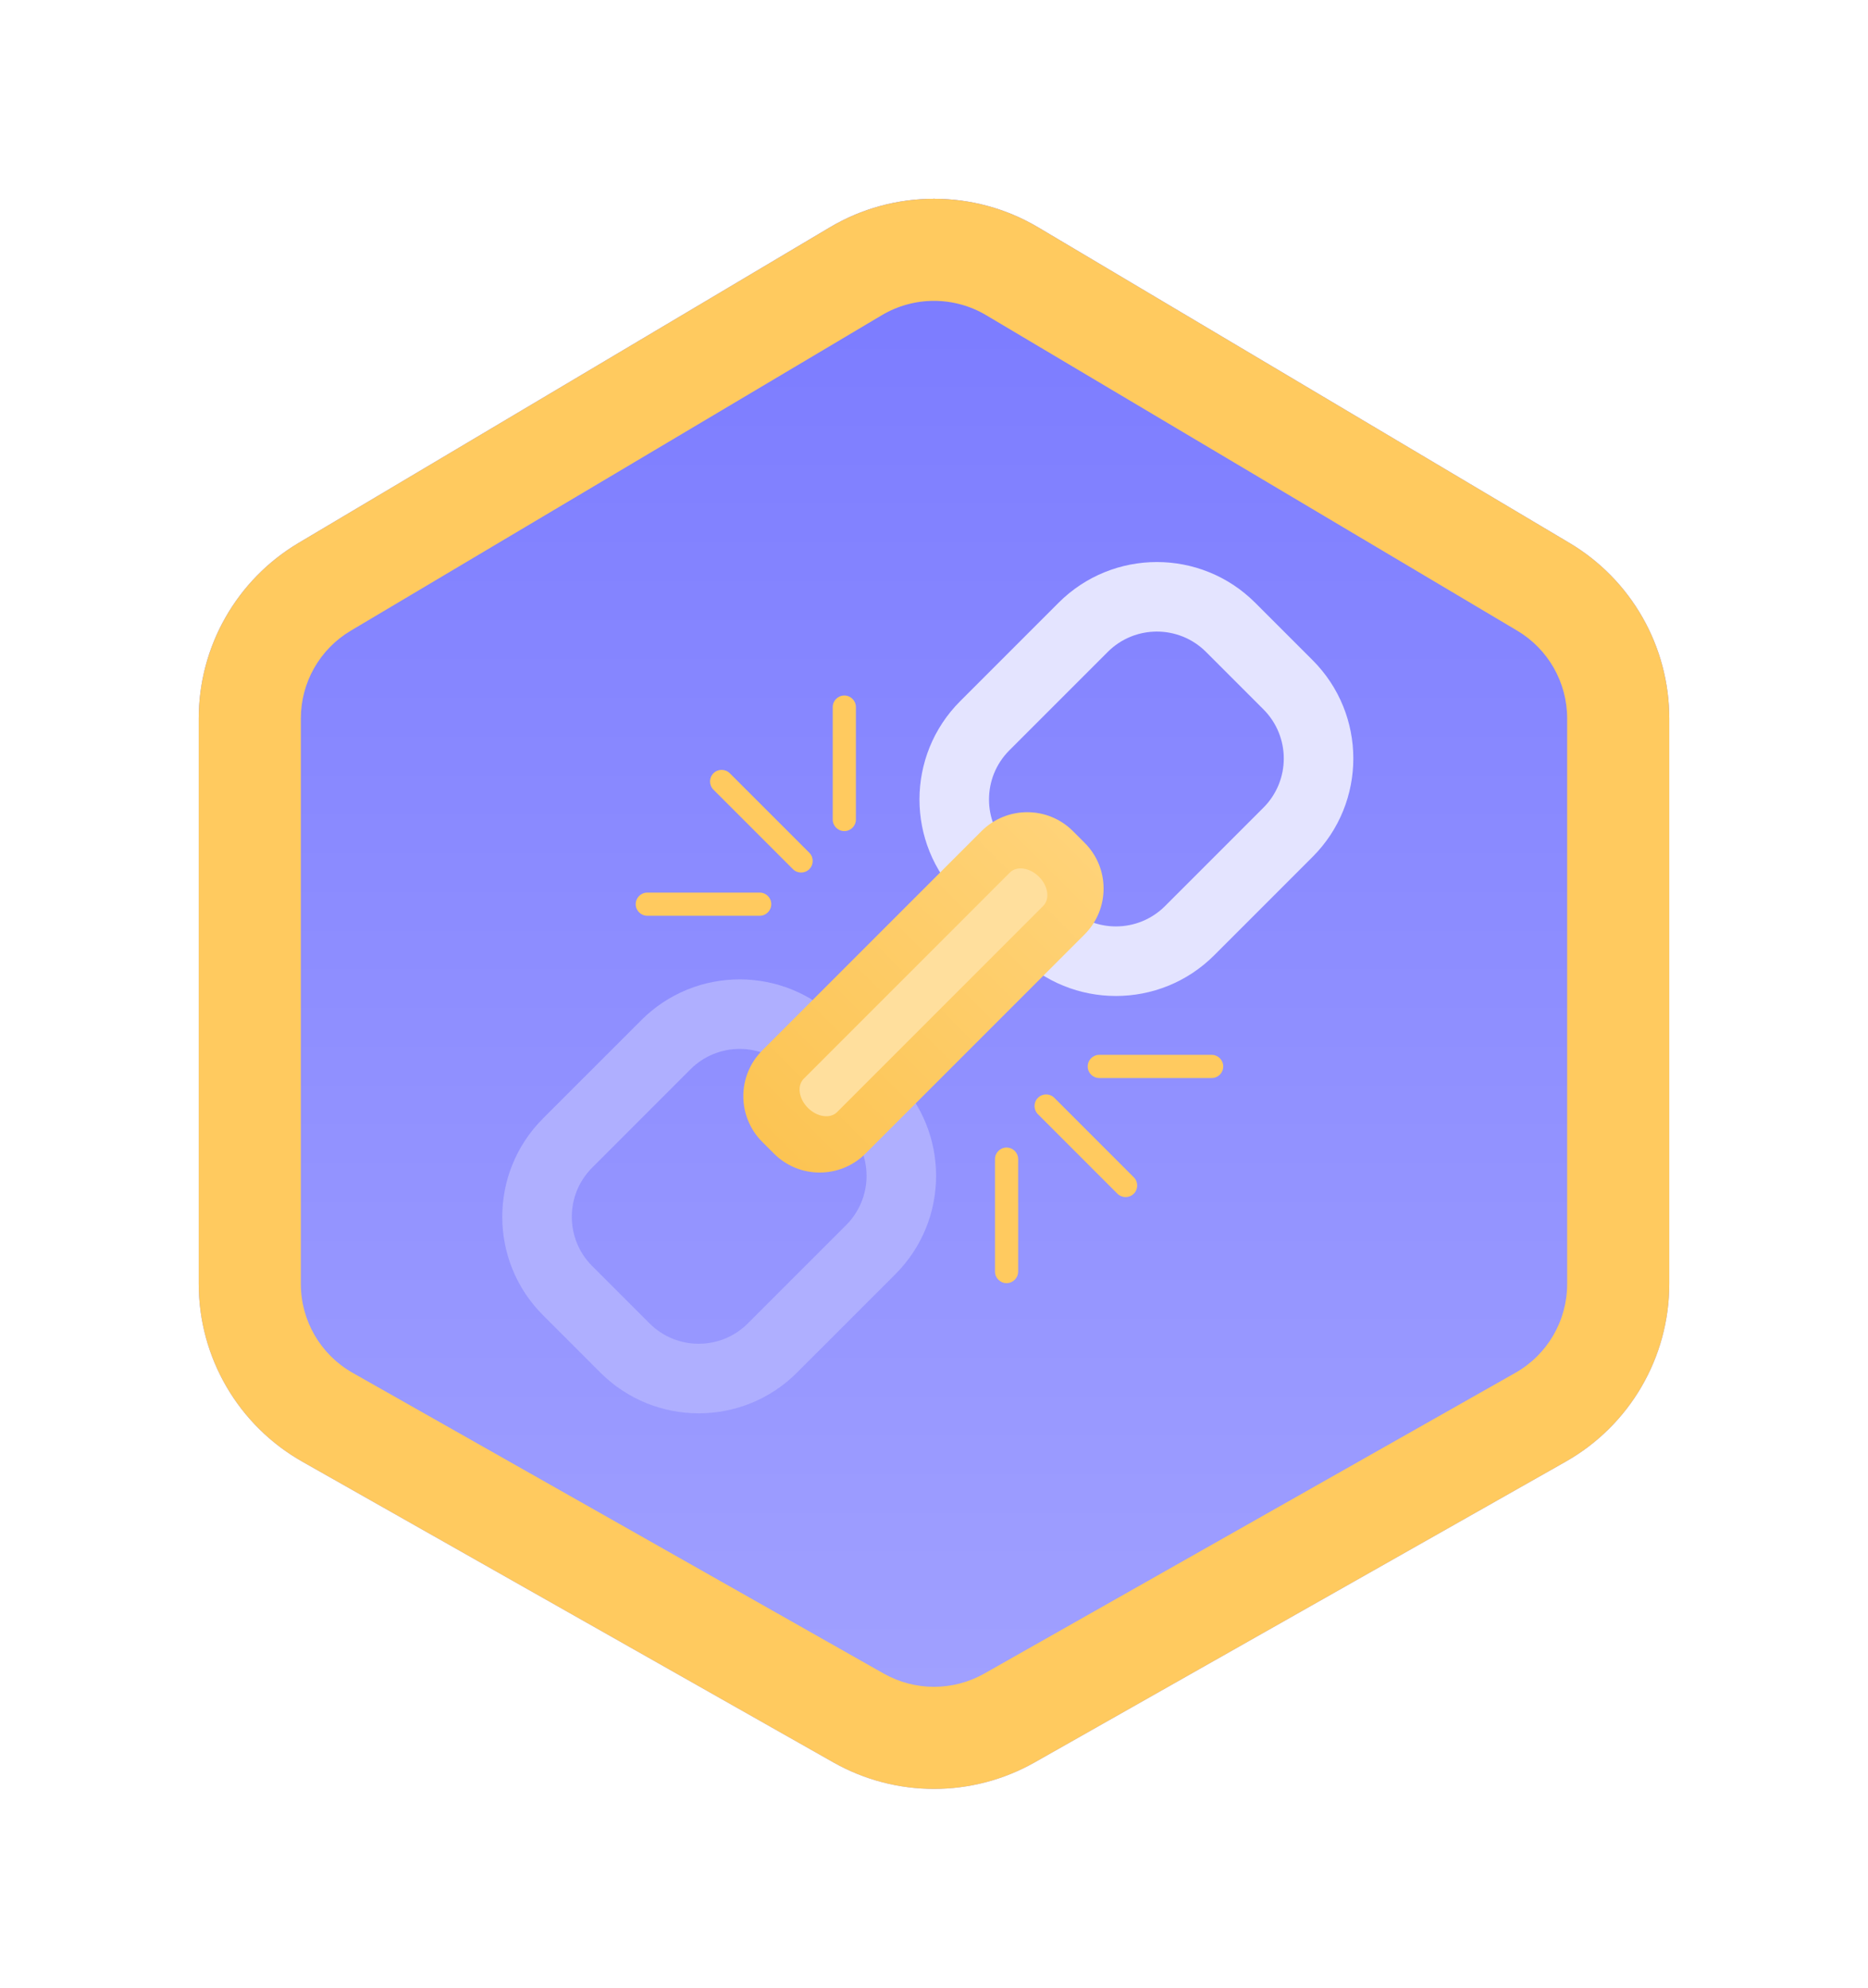 <svg width="94" height="100" viewBox="0 0 94 100" fill="none" xmlns="http://www.w3.org/2000/svg">
<g filter="url(#filter0_d_1_521)">
<path d="M10 31.144C10 27.52 11.911 24.164 15.028 22.313L41.75 6.442C44.986 4.519 49.014 4.519 52.251 6.442L78.973 22.313C82.09 24.164 84 27.52 84 31.144V59.597C84 63.298 82.009 66.712 78.788 68.536L52.066 83.666C48.923 85.445 45.077 85.445 41.935 83.666L15.212 68.536C11.991 66.712 10 63.298 10 59.597V31.144Z" fill="url(#paint0_linear_1_521)"/>
<g filter="url(#filter1_i_1_521)">
<path fill-rule="evenodd" clip-rule="evenodd" d="M15.027 22.313C11.911 24.164 10 27.52 10 31.144V59.597C10 59.935 10.017 60.271 10.049 60.603C10.017 60.271 10 59.936 10 59.598V31.145C10 27.521 11.911 24.165 15.027 22.313L41.75 6.442C44.986 4.52 49.014 4.52 52.25 6.442L78.973 22.313C81.128 23.593 82.706 25.593 83.475 27.902C82.706 25.592 81.128 23.593 78.972 22.313L52.25 6.442C49.014 4.519 44.986 4.519 41.75 6.442L15.027 22.313ZM76.347 26.729C77.906 27.655 78.861 29.333 78.861 31.145V59.598C78.861 61.448 77.866 63.155 76.255 64.067L49.533 79.197C47.962 80.086 46.038 80.086 44.467 79.197L17.745 64.067C16.134 63.155 15.139 61.448 15.139 59.598V31.145C15.139 29.333 16.094 27.655 17.653 26.729L44.375 10.857C45.993 9.896 48.007 9.896 49.625 10.857L76.347 26.729Z" fill="url(#paint1_linear_1_521)"/>
</g>
<g filter="url(#filter2_di_1_521)">
<path fill-rule="evenodd" clip-rule="evenodd" d="M63.164 25.326L66.051 28.212C68.784 30.945 68.784 35.376 66.051 38.109L61.102 43.058C58.369 45.791 53.938 45.791 51.205 43.058L48.319 40.171C45.586 37.438 45.586 33.007 48.319 30.274L53.267 25.326C56 22.593 60.431 22.593 63.164 25.326ZM60.69 27.8C59.323 26.433 57.108 26.433 55.741 27.8L50.793 32.748C49.426 34.115 49.426 36.33 50.793 37.697L53.679 40.583C55.046 41.95 57.261 41.95 58.628 40.583L63.576 35.635C64.943 34.268 64.943 32.053 63.576 30.686L60.69 27.8Z" fill="#E4E4FF"/>
<path fill-rule="evenodd" clip-rule="evenodd" d="M42.169 46.322L45.056 49.209C47.789 51.941 47.789 56.373 45.056 59.105L40.108 64.054C37.375 66.787 32.944 66.787 30.211 64.054L27.324 61.167C24.591 58.434 24.591 54.003 27.324 51.27L32.273 46.322C35.005 43.589 39.437 43.589 42.169 46.322ZM39.695 48.796C38.329 47.43 36.113 47.43 34.747 48.796L29.798 53.745C28.432 55.111 28.432 57.327 29.798 58.693L32.685 61.58C34.051 62.946 36.267 62.946 37.633 61.58L42.582 56.631C43.948 55.265 43.948 53.049 42.582 51.683L39.695 48.796Z" fill="#AFAFFF"/>
<path d="M49.386 36.818C50.659 35.545 52.721 35.543 53.991 36.813L54.583 37.405C55.853 38.675 55.851 40.737 54.578 42.01L43.554 53.035C42.281 54.308 40.219 54.31 38.948 53.039L38.357 52.448C37.086 51.177 37.088 49.115 38.361 47.843L49.386 36.818Z" fill="url(#paint2_linear_1_521)"/>
<path d="M50.816 38.899C51.163 38.552 51.82 38.647 52.284 39.111C52.747 39.574 52.842 40.231 52.495 40.578L42.123 50.95C41.776 51.297 41.119 51.202 40.656 50.739C40.192 50.275 40.098 49.618 40.445 49.271L50.816 38.899Z" fill="#FFDF9D"/>
<path d="M35.901 34.728C35.673 34.5 35.673 34.131 35.901 33.903C36.129 33.675 36.498 33.675 36.726 33.903L40.725 37.902C40.953 38.13 40.953 38.499 40.725 38.727C40.497 38.955 40.128 38.955 39.9 38.727L35.901 34.728Z" fill="#FFCA5F"/>
<path d="M32.573 41.072C32.251 41.072 31.989 40.811 31.989 40.489C31.989 40.167 32.251 39.906 32.573 39.906L38.228 39.906C38.55 39.906 38.811 40.167 38.811 40.489C38.811 40.811 38.55 41.072 38.228 41.072L32.573 41.072Z" fill="#FFCA5F"/>
<path d="M41.904 30.574C41.904 30.252 42.165 29.991 42.487 29.991C42.809 29.991 43.07 30.252 43.07 30.574V36.23C43.07 36.552 42.809 36.813 42.487 36.813C42.165 36.813 41.904 36.552 41.904 36.23V30.574Z" fill="#FFCA5F"/>
<path d="M52.23 51.056C52.002 50.828 52.002 50.459 52.23 50.231C52.458 50.003 52.827 50.003 53.055 50.231L57.054 54.23C57.282 54.458 57.282 54.827 57.054 55.055C56.826 55.282 56.457 55.282 56.229 55.055L52.23 51.056Z" fill="#FFCA5F"/>
<path d="M50.069 53.316C50.069 52.994 50.33 52.733 50.652 52.733C50.974 52.733 51.235 52.994 51.235 53.316V58.972C51.235 59.294 50.974 59.555 50.652 59.555C50.33 59.555 50.069 59.294 50.069 58.972V53.316Z" fill="#FFCA5F"/>
<path d="M55.317 49.236C54.995 49.236 54.734 48.975 54.734 48.653C54.734 48.331 54.995 48.069 55.317 48.069L60.972 48.069C61.294 48.069 61.555 48.331 61.555 48.653C61.555 48.975 61.294 49.236 60.972 49.236L55.317 49.236Z" fill="#FFCA5F"/>
</g>
<path fill-rule="evenodd" clip-rule="evenodd" d="M78.861 59.597V31.144C78.861 29.332 77.906 27.654 76.348 26.729L49.625 10.857C48.007 9.896 45.993 9.896 44.375 10.857L17.653 26.729C16.094 27.654 15.139 29.332 15.139 31.144V59.597C15.139 61.448 16.135 63.155 17.745 64.067L44.467 79.196C46.039 80.086 47.962 80.086 49.533 79.196L76.255 64.067C77.866 63.155 78.861 61.448 78.861 59.597ZM15.028 22.313C11.911 24.164 10 27.52 10 31.144V59.597C10 63.298 11.991 66.712 15.212 68.536L41.935 83.666C45.077 85.445 48.923 85.445 52.066 83.666L78.788 68.536C82.009 66.712 84 63.298 84 59.597V31.144C84 27.52 82.09 24.164 78.973 22.313L52.251 6.442C49.014 4.519 44.986 4.519 41.75 6.442L15.028 22.313Z" fill="#FFCA5F"/>
</g>
<defs>
<filter id="filter0_d_1_521" x="-3" y="0" width="100" height="100" filterUnits="userSpaceOnUse" color-interpolation-filters="sRGB">
<feFlood flood-opacity="0" result="BackgroundImageFix"/>
<feColorMatrix in="SourceAlpha" type="matrix" values="0 0 0 0 0 0 0 0 0 0 0 0 0 0 0 0 0 0 127 0" result="hardAlpha"/>
<feOffset dy="5"/>
<feGaussianBlur stdDeviation="5"/>
<feComposite in2="hardAlpha" operator="out"/>
<feColorMatrix type="matrix" values="0 0 0 0 0.863 0 0 0 0 0.604 0 0 0 0 0.083 0 0 0 0.25 0"/>
<feBlend mode="normal" in2="BackgroundImageFix" result="effect1_dropShadow_1_521"/>
<feBlend mode="normal" in="SourceGraphic" in2="effect1_dropShadow_1_521" result="shape"/>
</filter>
<filter id="filter1_i_1_521" x="10" y="5" width="73.475" height="74.864" filterUnits="userSpaceOnUse" color-interpolation-filters="sRGB">
<feFlood flood-opacity="0" result="BackgroundImageFix"/>
<feBlend mode="normal" in="SourceGraphic" in2="BackgroundImageFix" result="shape"/>
<feColorMatrix in="SourceAlpha" type="matrix" values="0 0 0 0 0 0 0 0 0 0 0 0 0 0 0 0 0 0 127 0" result="hardAlpha"/>
<feOffset/>
<feGaussianBlur stdDeviation="0.5"/>
<feComposite in2="hardAlpha" operator="arithmetic" k2="-1" k3="1"/>
<feColorMatrix type="matrix" values="0 0 0 0 0.188 0 0 0 0 0.188 0 0 0 0 0.282 0 0 0 0.3 0"/>
<feBlend mode="normal" in2="shape" result="effect1_innerShadow_1_521"/>
</filter>
<filter id="filter2_di_1_521" x="23.274" y="21.276" width="46.826" height="46.828" filterUnits="userSpaceOnUse" color-interpolation-filters="sRGB">
<feFlood flood-opacity="0" result="BackgroundImageFix"/>
<feColorMatrix in="SourceAlpha" type="matrix" values="0 0 0 0 0 0 0 0 0 0 0 0 0 0 0 0 0 0 127 0" result="hardAlpha"/>
<feOffset/>
<feGaussianBlur stdDeviation="1"/>
<feComposite in2="hardAlpha" operator="out"/>
<feColorMatrix type="matrix" values="0 0 0 0 0.188 0 0 0 0 0.188 0 0 0 0 0.282 0 0 0 0.3 0"/>
<feBlend mode="normal" in2="BackgroundImageFix" result="effect1_dropShadow_1_521"/>
<feBlend mode="normal" in="SourceGraphic" in2="effect1_dropShadow_1_521" result="shape"/>
<feColorMatrix in="SourceAlpha" type="matrix" values="0 0 0 0 0 0 0 0 0 0 0 0 0 0 0 0 0 0 127 0" result="hardAlpha"/>
<feOffset/>
<feGaussianBlur stdDeviation="0.75"/>
<feComposite in2="hardAlpha" operator="arithmetic" k2="-1" k3="1"/>
<feColorMatrix type="matrix" values="0 0 0 0 1 0 0 0 0 1 0 0 0 0 1 0 0 0 1 0"/>
<feBlend mode="normal" in2="shape" result="effect2_innerShadow_1_521"/>
</filter>
<linearGradient id="paint0_linear_1_521" x1="46.275" y1="-0.082" x2="46.275" y2="91.77" gradientUnits="userSpaceOnUse">
<stop stop-color="#7A7AFF"/>
<stop offset="1" stop-color="#A3A3FF"/>
</linearGradient>
<linearGradient id="paint1_linear_1_521" x1="46.287" y1="5.708" x2="46.287" y2="85.765" gradientUnits="userSpaceOnUse">
<stop stop-color="#7A7AFF"/>
<stop offset="1" stop-color="#A3A3FF"/>
</linearGradient>
<linearGradient id="paint2_linear_1_521" x1="54.287" y1="37.109" x2="38.652" y2="52.744" gradientUnits="userSpaceOnUse">
<stop stop-color="#FFD379"/>
<stop offset="1" stop-color="#FCC453"/>
</linearGradient>
</defs>
</svg>
